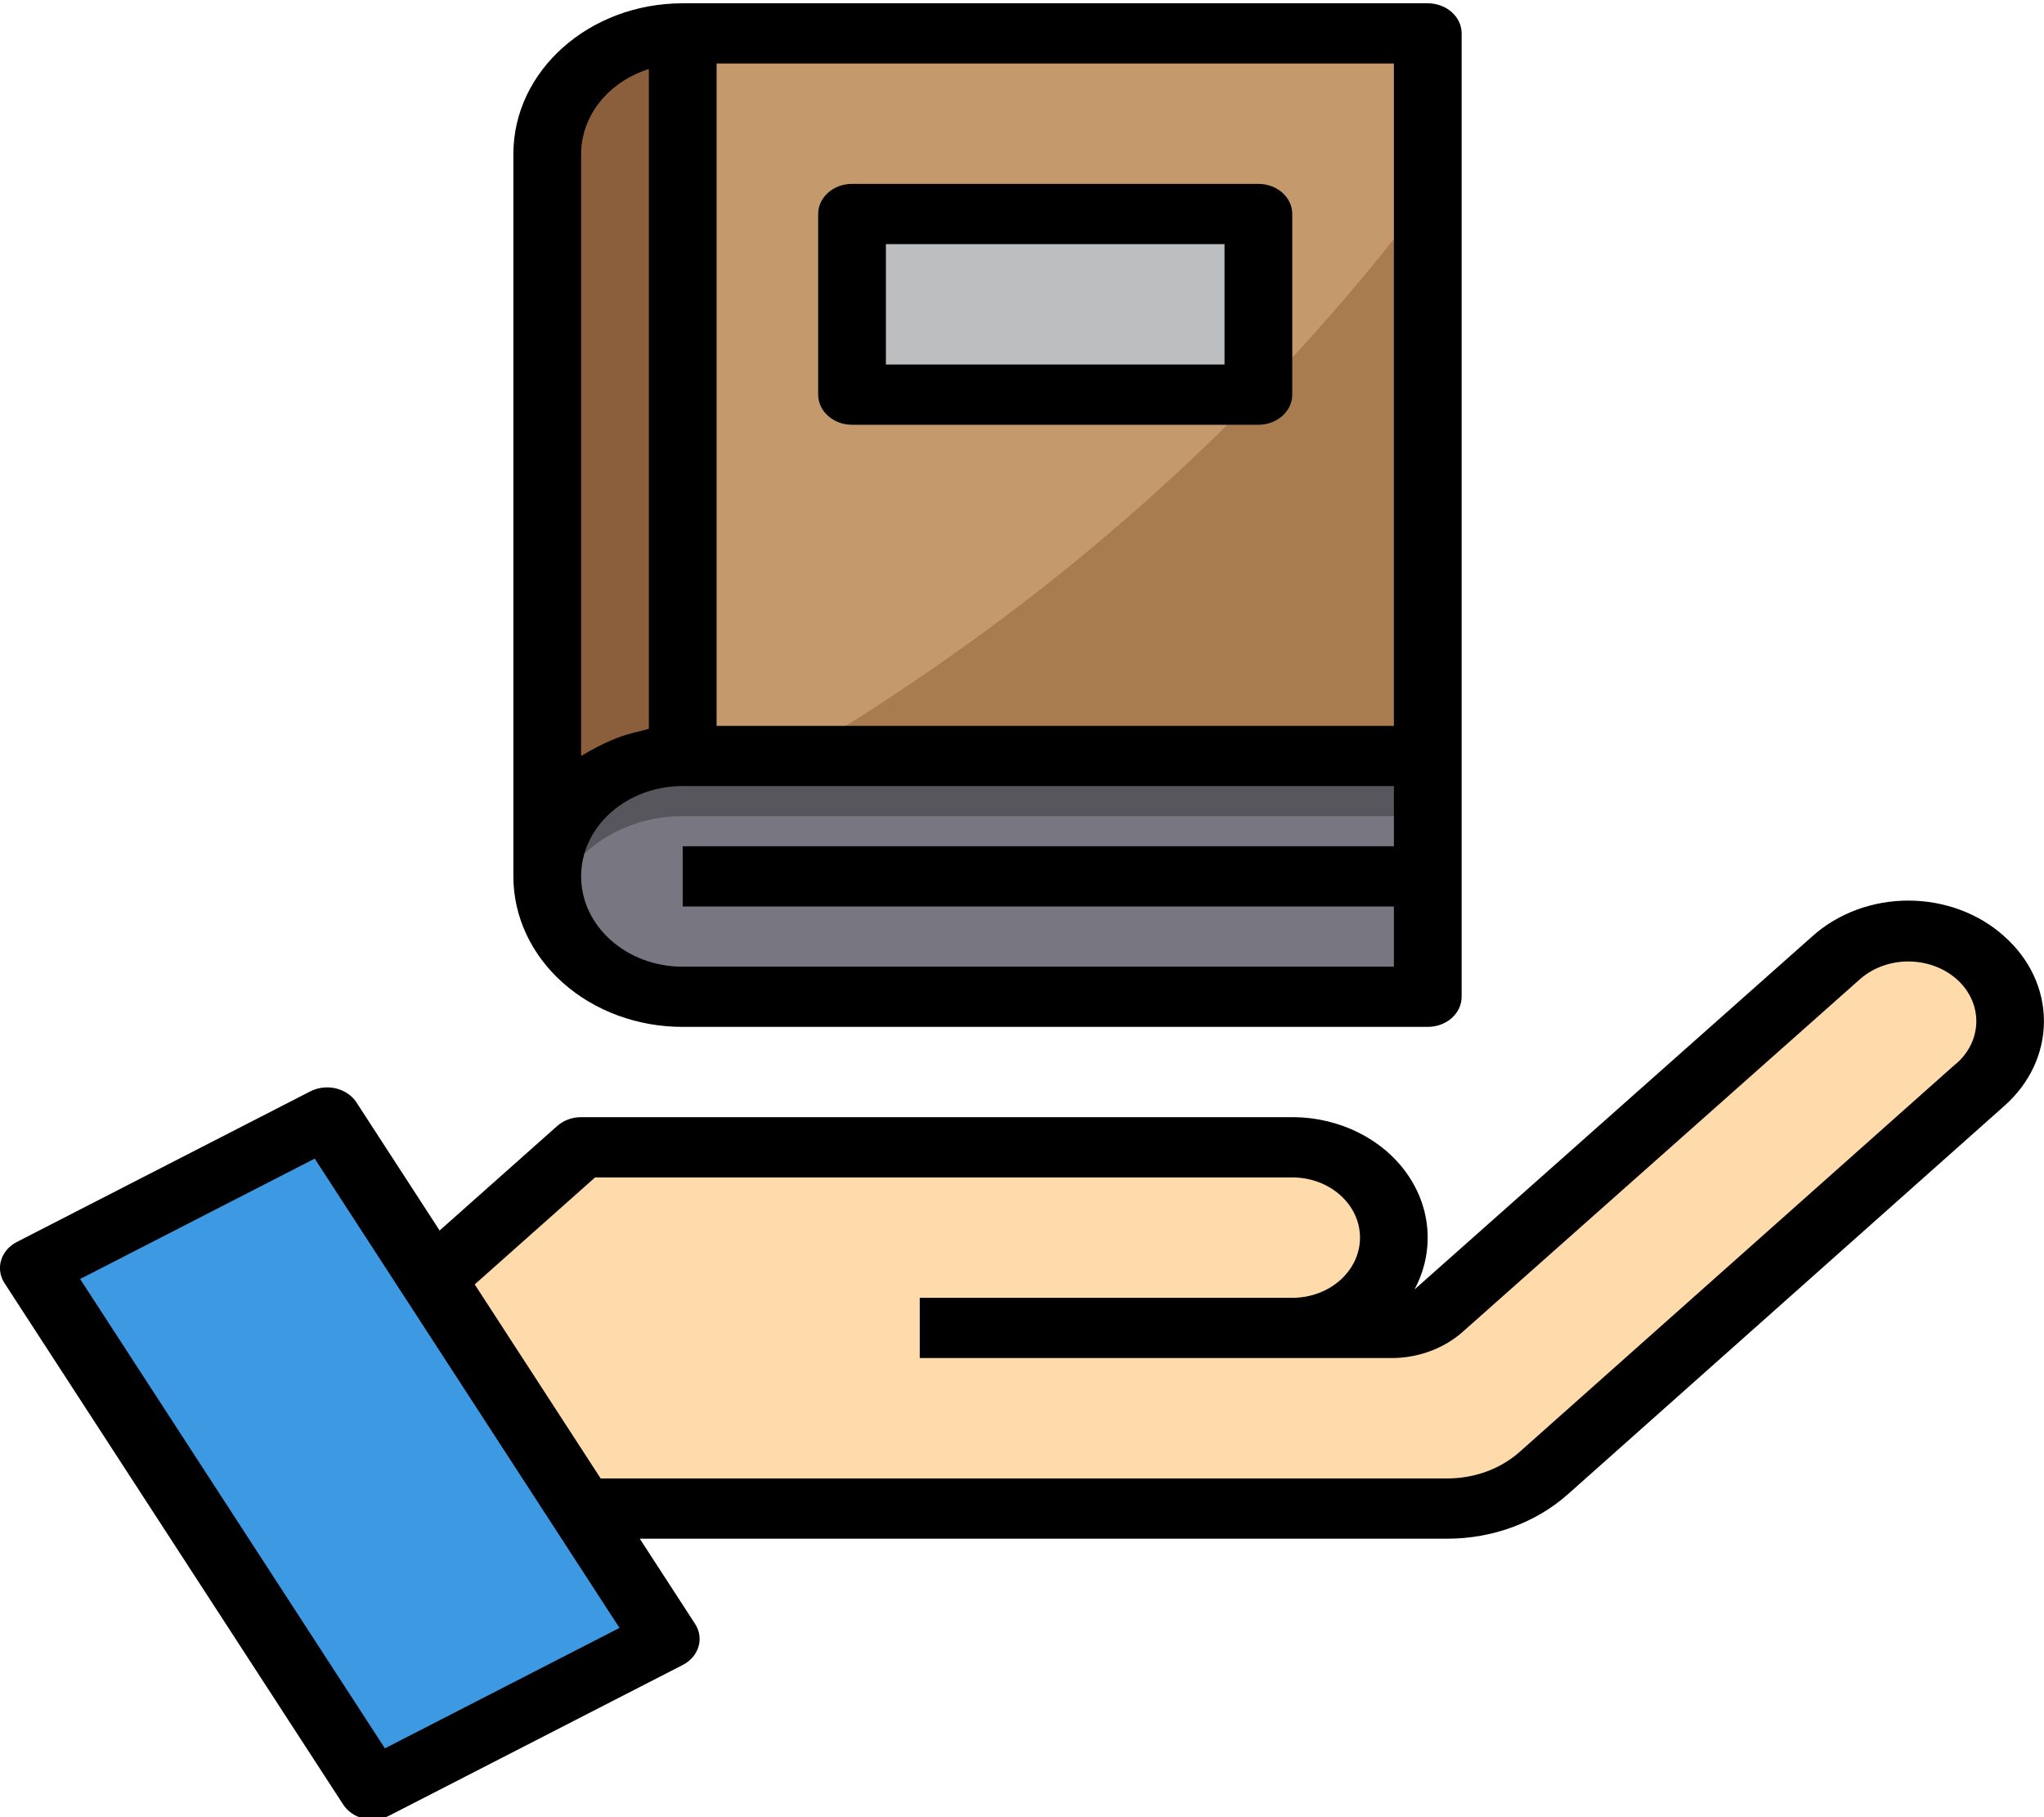 <svg width="36" height="32" viewBox="0 0 36 32" fill="none" xmlns="http://www.w3.org/2000/svg">
<g clip-path="url(#clip0)">
<path d="M34.874 16.859C34.54 16.558 34.084 16.39 33.609 16.39C33.134 16.39 32.679 16.558 32.345 16.859L25.349 23.072C25.124 23.272 24.82 23.385 24.502 23.385H22.76C23.748 23.385 24.549 22.673 24.549 21.795C24.549 20.916 23.748 20.204 22.76 20.204H10.235L7.616 22.531L10.235 26.566H25.498C26.131 26.566 26.738 26.343 27.186 25.946L34.874 19.107C35.213 18.81 35.404 18.405 35.404 17.983C35.404 17.56 35.213 17.155 34.874 16.859Z" fill="#FFDAAA"/>
<path d="M0.596 22.33L6.561 31.512L11.726 28.861L5.762 19.679L0.596 22.33Z" fill="#3D9AE2"/>
<path d="M12.024 13.312C10.707 13.312 9.639 14.261 9.639 15.432C9.639 16.603 10.707 17.553 12.024 17.553H25.146V13.312H12.024Z" fill="#787680"/>
<path d="M25.146 13.312V14.372H12.024C10.936 14.371 9.986 15.026 9.716 15.962C9.663 15.79 9.636 15.611 9.639 15.432C9.639 14.261 10.707 13.312 12.024 13.312H25.146Z" fill="#57565C"/>
<path d="M12.024 0.588H25.146V13.312H12.024V0.588Z" fill="#C49A6C"/>
<path d="M25.146 3.435V13.312H14.022C18.432 10.709 22.213 7.352 25.146 3.435Z" fill="#A97C50"/>
<path d="M9.639 2.709V15.433C9.639 14.261 10.707 13.312 12.024 13.312V0.588C10.707 0.588 9.639 1.537 9.639 2.709Z" fill="#8B5E3C"/>
<path d="M15.007 3.769H22.164V6.95H15.007V3.769Z" fill="#BCBEC0"/>
<path d="M35.297 16.485C34.851 16.085 34.244 15.859 33.61 15.859C32.976 15.859 32.369 16.085 31.923 16.485L24.927 22.695L24.913 22.707C25.265 22.05 25.214 21.278 24.777 20.663C24.34 20.047 23.579 19.673 22.76 19.673H10.235C10.076 19.673 9.925 19.729 9.813 19.829L7.743 21.669L6.278 19.413C6.113 19.16 5.748 19.073 5.463 19.22L0.298 21.87C0.012 22.017 -0.085 22.341 0.079 22.595L6.044 31.777C6.209 32.031 6.573 32.118 6.859 31.971L12.024 29.32C12.309 29.174 12.407 28.85 12.242 28.596L11.268 27.096H25.497C26.288 27.094 27.046 26.815 27.607 26.32L35.294 19.481C35.746 19.085 35.999 18.546 35.999 17.983C35.999 17.419 35.746 16.88 35.294 16.484L35.297 16.485ZM6.779 30.788L1.411 22.523L5.543 20.403L10.911 28.667L6.779 30.788ZM34.45 18.731L26.762 25.57C26.426 25.867 25.971 26.034 25.497 26.035H10.579L10.334 25.657L8.361 22.618L10.481 20.734H22.76C23.419 20.734 23.953 21.209 23.953 21.794C23.953 22.38 23.419 22.854 22.76 22.854H16.199V23.915H24.502C24.978 23.916 25.435 23.747 25.77 23.446L32.768 17.235C33.237 16.83 33.983 16.83 34.453 17.235C34.68 17.431 34.808 17.701 34.808 17.983C34.808 18.265 34.68 18.536 34.453 18.732L34.45 18.731Z" fill="black"/>
<path d="M12.024 18.083H25.146C25.476 18.083 25.743 17.846 25.743 17.553V0.588C25.743 0.295 25.476 0.058 25.146 0.058H12.024C10.378 0.059 9.044 1.245 9.042 2.708V15.432C9.041 16.136 9.355 16.811 9.915 17.308C10.474 17.805 11.233 18.084 12.024 18.083ZM12.024 17.023C11.036 17.023 10.235 16.311 10.235 15.432C10.235 14.554 11.036 13.842 12.024 13.842H24.55V14.902H12.024V15.963H24.55V17.023H12.024ZM24.55 12.782H12.621V1.118H24.55V12.782ZM10.235 2.708C10.238 2.037 10.716 1.439 11.428 1.216V12.835C11.386 12.842 11.347 12.859 11.305 12.868C11.184 12.894 11.064 12.927 10.947 12.966C10.887 12.987 10.832 13.009 10.774 13.033C10.666 13.079 10.56 13.13 10.458 13.186C10.408 13.214 10.357 13.239 10.31 13.27C10.285 13.285 10.258 13.296 10.235 13.312V2.708Z" fill="black"/>
<path d="M15.007 7.48H22.164C22.493 7.48 22.76 7.242 22.76 6.949V3.768C22.76 3.476 22.493 3.238 22.164 3.238H15.007C14.677 3.238 14.41 3.476 14.41 3.768V6.949C14.41 7.242 14.677 7.48 15.007 7.48ZM15.603 4.299H21.567V6.419H15.603V4.299Z" fill="black"/>
</g>
<defs>
<clipPath id="clip0">
<rect width="36" height="32" fill="white"/>
</clipPath>
</defs>
</svg>
